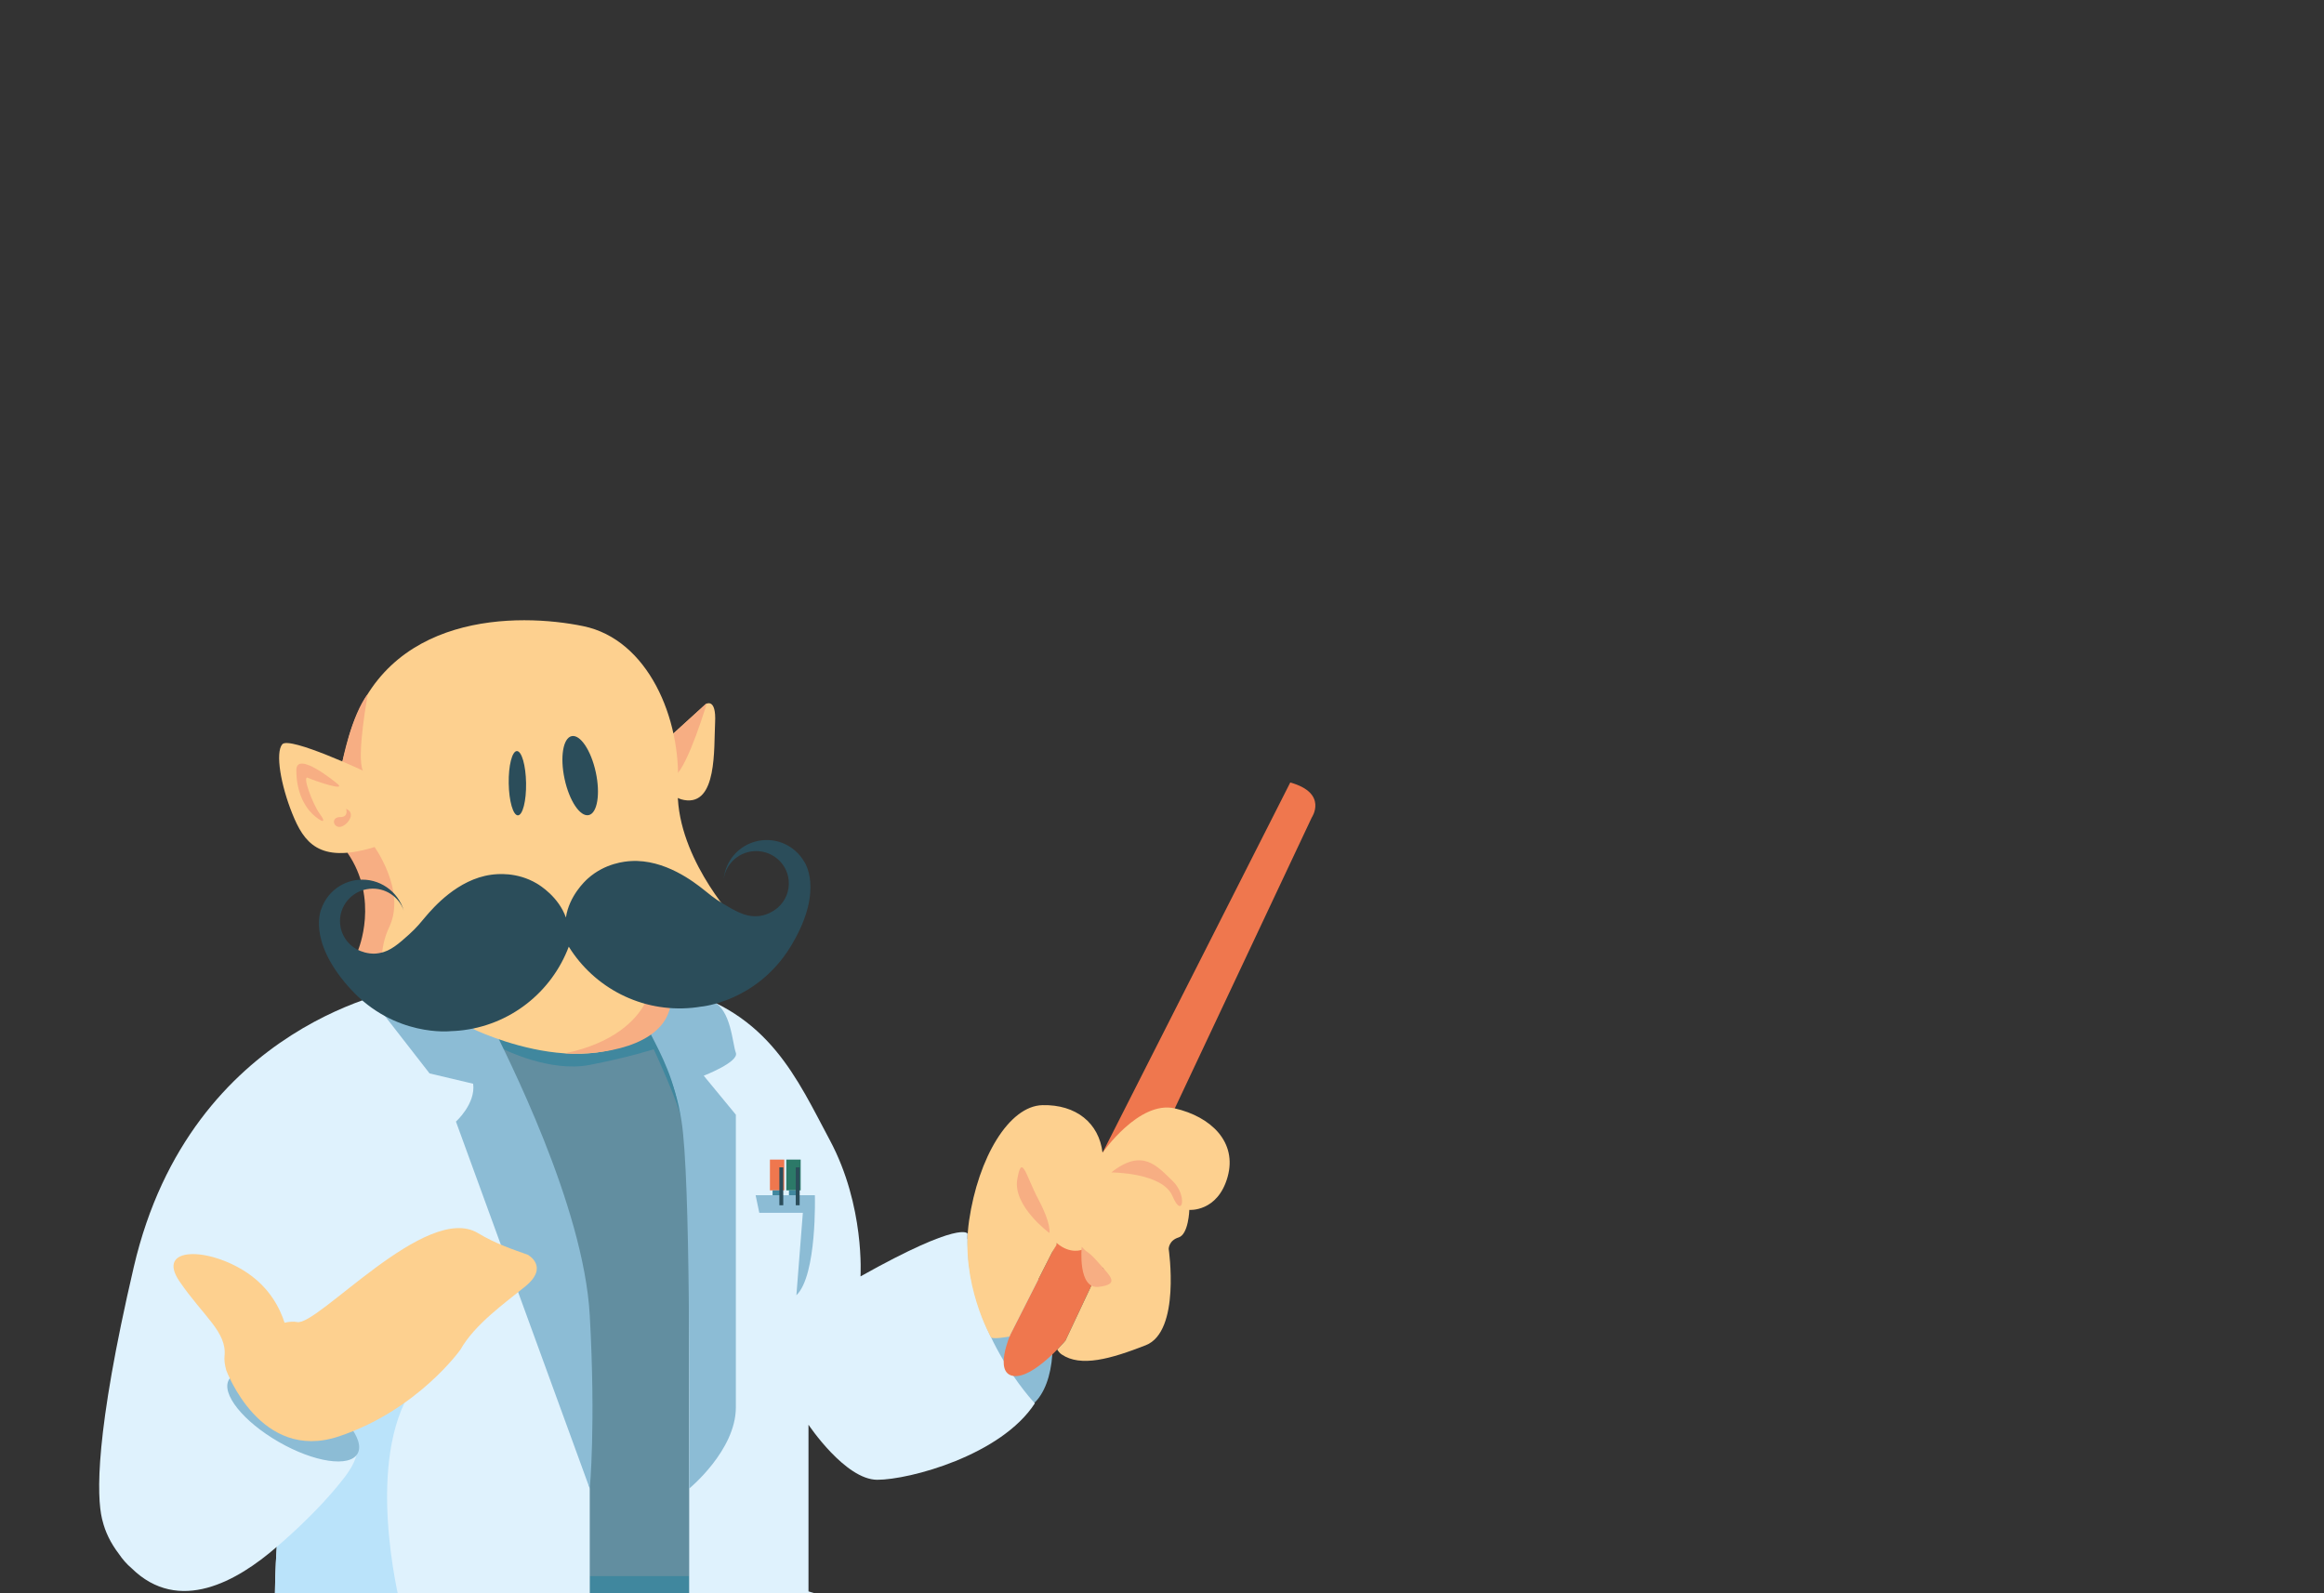 <?xml version="1.0" encoding="UTF-8" standalone="no"?>
<!-- Generator: Adobe Illustrator 17.0.0, SVG Export Plug-In . SVG Version: 6.00 Build 0)  -->

<svg
   xmlns:dc="http://purl.org/dc/elements/1.1/"
   xmlns:cc="http://creativecommons.org/ns#"
   xmlns:rdf="http://www.w3.org/1999/02/22-rdf-syntax-ns#"
   xmlns:svg="http://www.w3.org/2000/svg"
   xmlns="http://www.w3.org/2000/svg"
   xmlns:sodipodi="http://sodipodi.sourceforge.net/DTD/sodipodi-0.dtd"
   xmlns:inkscape="http://www.inkscape.org/namespaces/inkscape"
   version="1.1"
   x="0px"
   y="0px"
   width="350px"
   height="240px"
   viewBox="0 0 350 240"
   enable-background="new 0 0 350 240"
   xml:space="preserve"
   id="svg69338"
   inkscape:version="0.48.4 r9939"
   sodipodi:docname="tab_peon.svg"><rect x="0" y="0" width="350" height="240" fill="#333333" stroke="none"/><defs
     id="defs69505" /><sodipodi:namedview
     pagecolor="#ffffff"
     bordercolor="#666666"
     borderopacity="1"
     objecttolerance="10"
     gridtolerance="10"
     guidetolerance="10"
     inkscape:pageopacity="0"
     inkscape:pageshadow="2"
     inkscape:window-width="1280"
     inkscape:window-height="748"
     id="namedview69503"
     showgrid="false"
     inkscape:zoom="0.96"
     inkscape:cx="585.48065"
     inkscape:cy="2.4555081"
     inkscape:window-x="0"
     inkscape:window-y="0"
     inkscape:window-maximized="1"
     inkscape:current-layer="svg69338" /><g
     id="g69830"
     transform="matrix(0.987,0,0,0.987,-26.645,39.509)"><path
       id="path69510"
       d="m 629.537,111.184 c 0,0 -6.611,44.426 10.658,64.36 0,0 41.043,-52.513 37.807,-63.687 -3.236,-11.174 -48.465,-0.673 -48.465,-0.673 z"
       inkscape:connector-curvature="0"
       style="fill:#ffffff" /><path
       id="path69512"
       d="m 643.652,124.336 c 0,0 -1.613,1.416 -2.569,3.48 l 3.224,-1.394 -0.655,-2.086 z"
       inkscape:connector-curvature="0"
       style="fill:#cfe1eb" /><path
       id="path69514"
       d="m 651.753,125.492 -3.12,-1.474 1.434,3.754 2.982,2.373 c 0.063,-1.821 -0.505,-3.384 -1.291,-4.662 l -0.005,0.009 z"
       inkscape:connector-curvature="0"
       style="fill:#cfe1eb" /><path
       id="path69516"
       d="m 652.36,126.724 c 0,0 -0.815,-2.571 -3.636,-4.024 -2.821,-1.452 -6.196,2.807 -6.196,2.807 l 1.29,5.064 c -4.797,4.419 -12.894,25.1 -12.894,25.1 l 0.478,5.158 -0.141,4.49 5.459,7.751 0.054,-0.079 0.88,2.849 4.512,-1.68 6.285,-11.213 0.042,-9.461 h 0 c 0.069,-3.447 0.195,-9.645 0.254,-11.529 0.083,-2.656 -1.479,-10.227 -1.479,-10.227 l 5.092,-5.006 z"
       inkscape:connector-curvature="0"
       style="fill:#167c9c" /><path
       id="path69518"
       d="m 647.308,131.926 c 0,0 1.079,17.878 -3.172,28.077 -4.251,10.198 -5.528,14.209 -5.528,14.209 l 2.186,1.468 7.542,-13.853 c 0,0 4.939,-19.402 2.349,-24.25 -2.59,-4.848 -3.417,-5.847 -3.417,-5.847"
       inkscape:connector-curvature="0"
       style="fill:#005d7b" /><path
       id="path69520"
       d="m 657.006,130.368 c 0,0 12.894,-6.062 15.657,-9.832 l -3.106,4.646 c 0,0 -6.277,3.335 -12.551,5.186 z"
       inkscape:connector-curvature="0"
       style="fill:#cfe1eb" /><path
       id="path69522"
       d="m 632.074,116.04 c 0.224,3.778 0.78,10.599 1.932,12.16 l 1.16,-0.135 c 0,0 -2.362,-6.371 -3.039,-12.015 l -0.053,-0.01 z"
       inkscape:connector-curvature="0"
       style="fill:#cfe1eb" /><path
       id="path69526"
       d="m 718.27,189.253 -0.728,-11.173 0.063,-1.933 -10.892,-6.842 -11.564,6.987 -4.08,10.127 c 0,0 1.277,2.032 3.095,4.13 l -0.375,0.234 c 0,0 0.907,2.21 3.287,4.023 2.38,1.813 3.513,1.077 3.513,1.077 0,0 15.301,-3.23 16.819,-3.967 1.519,-0.736 0.862,-2.663 0.862,-2.663 z"
       inkscape:connector-curvature="0"
       style="fill:#fdd08f" /><path
       id="path69528"
       d="m 730.542,131.73 c -4.923,-4.381 -31.851,-17.713 -42.511,-22.912 -1.757,-0.905 -3.276,-1.65 -4.348,-2.108 -0.006,-0.003 -4.03,7.326 -5.095,7.257 -4.037,5.2 -29.383,38.888 -38.578,59.035 0,0 -11.867,-9.976 -10.298,-59.836 0,0 -2.693,-0.453 -5.596,-2.422 0,0 -14.422,12.845 -18.398,32.127 0.064,-0.026 -0.216,1.702 -0.746,4.711 -0.083,0.782 -0.214,1.529 -0.378,2.248 -2.048,12.713 -4.843,39.7 4.71,55.957 H 688 c 0.097,-0.695 5.807,-10.389 8.792,-24.335 3.364,-15.722 2.208,-35.86 2.208,-35.86 l -16.597,-5.775 h 0 l 28.954,5.689 -9.419,23.606 c 2.438,10.061 15.979,9.608 15.979,9.608 14.538,-16.666 18.791,-41.503 12.625,-46.99 z"
       inkscape:connector-curvature="0"
       style="fill:#529eb2" /><polygon
       id="polygon69564"
       points="605.908,142.792 605.902,142.794 605.908,142.793 "
       style="fill:none" /><rect
       id="rect69566"
       height="1.423"
       width="7.462"
       transform="matrix(1,0.006,-0.006,1,1.099,-3.817)"
       y="181.878"
       x="637.863"
       style="fill:#195e72" /><path
       id="path69568"
       d="m 643.482,182.126 c 0.156,1.523 -0.875,2.893 -2.301,3.059 -1.427,0.166 -2.709,-0.934 -2.865,-2.457 -0.156,-1.523 0.875,-2.893 2.301,-3.059 1.426,-0.166 2.709,0.934 2.865,2.457 z"
       inkscape:connector-curvature="0"
       style="fill:#95afc1" /><path
       id="path69570"
       d="m 641.16,184.986 c -1.322,0.154 -2.515,-0.869 -2.659,-2.28 -0.144,-1.411 0.814,-2.685 2.136,-2.839 1.322,-0.154 2.515,0.869 2.659,2.28 0.145,1.412 -0.813,2.685 -2.136,2.839 z m -0.501,-4.902 c -1.21,0.141 -2.088,1.307 -1.956,2.599 0.132,1.292 1.224,2.228 2.434,2.087 1.21,-0.141 2.088,-1.307 1.956,-2.599 -0.132,-1.292 -1.223,-2.228 -2.434,-2.087 z"
       inkscape:connector-curvature="0"
       style="fill:#195e72" /><path
       id="path69572"
       d="m 640.809,182.962 c 0.026,0.259 -0.149,0.492 -0.391,0.52 -0.242,0.028 -0.46,-0.159 -0.487,-0.418 -0.026,-0.259 0.149,-0.492 0.391,-0.52 0.242,-0.028 0.461,0.159 0.487,0.418 z"
       inkscape:connector-curvature="0"
       style="fill:#195e72" /><path
       id="path69574"
       d="m 640.842,181.873 c 0.026,0.259 -0.149,0.492 -0.391,0.52 -0.242,0.028 -0.46,-0.159 -0.487,-0.418 -0.026,-0.259 0.149,-0.492 0.391,-0.52 0.242,-0.028 0.461,0.159 0.487,0.418 z"
       inkscape:connector-curvature="0"
       style="fill:#195e72" /><path
       id="path69576"
       d="m 641.855,183.089 c 0.026,0.259 -0.149,0.492 -0.391,0.52 -0.242,0.028 -0.46,-0.159 -0.487,-0.418 -0.026,-0.259 0.149,-0.492 0.391,-0.52 0.242,-0.028 0.46,0.159 0.487,0.418 z"
       inkscape:connector-curvature="0"
       style="fill:#195e72" /><path
       id="path69578"
       d="m 641.888,182 c 0.026,0.259 -0.149,0.492 -0.391,0.52 -0.242,0.028 -0.46,-0.159 -0.487,-0.418 -0.026,-0.259 0.149,-0.492 0.391,-0.52 0.242,-0.028 0.461,0.159 0.487,0.418 z"
       inkscape:connector-curvature="0"
       style="fill:#195e72" /><path
       id="path69580"
       d="m 636.985,182.072 c 0,0 37.963,-37.02 43.68,-48.504 l 2.044,1.493 c 0,0 -37.204,43.567 -46.367,47.327 0,-0.001 0.041,-0.702 0.643,-0.316 z"
       inkscape:connector-curvature="0"
       style="fill:#195e72" /><path
       id="path69582"
       d="m 686.134,107.858 -0.639,0.291 c 0,0 2.065,-0.667 4.487,12.145 l -11.395,6.159 1.308,8.5 2.814,0.106 -2.204,-8.349 10.564,-5.444 c -10e-4,0.002 -2.381,-12.127 -4.935,-13.408 z"
       inkscape:connector-curvature="0"
       style="fill:#195e72" /><polygon
       id="polygon69584"
       points="670.384,149.122 680.87,148.785 680.996,150.021 669.504,150.105 "
       style="fill:#195e72" /><path
       id="path69586"
       d="m 663.709,156.5 c 0,0 15.255,0.417 17.363,-0.442 0,0 0.541,0.334 0.087,0.855 0,0 -10.44,1.288 -18.113,-0.09 l 0.663,-0.323 z"
       inkscape:connector-curvature="0"
       style="fill:#195e72" /><path
       id="path69588"
       d="m 681.16,156.913 c 0,0 0.322,-0.236 0.3,-0.864 -0.022,-0.628 -0.464,-6.028 -0.464,-6.028 l -0.145,0.001 0.221,6.036 0.088,0.855 z"
       inkscape:connector-curvature="0"
       style="fill:#195e72" /><path
       id="path69590"
       d="m 676.141,199.519 c 0.087,0.555 0.289,1.842 0.525,3.309 2.434,-1.321 4.797,-2.758 7.085,-4.306 -3.647,0.692 -6.547,0.929 -7.61,0.997 z"
       inkscape:connector-curvature="0"
       style="fill:none" /><path
       id="path69592"
       d="m 638.3,205.788 c -0.921,-9.874 -1.315,-23.716 -1.315,-23.716 l 3.023,-9.07 -0.54,-0.46 -3.482,9.454 c -0.21,0.576 -0.336,1.491 -0.395,2.654 l 0,-0.003 0,0.004 c -0.14,2.737 0.091,6.862 0.48,11.276 l 0.27,9.86 h 1.959 z"
       inkscape:connector-curvature="0"
       style="fill:#195e72" /><path
       id="path69594"
       d="m 634.933,72.336 -5.389,-4.904 c 0,0 -1.643,-1.083 -1.436,2.832 0.206,3.915 -0.352,12.708 4.723,11.804 5.075,-0.903 2.102,-9.732 2.102,-9.732 z"
       inkscape:connector-curvature="0"
       style="fill:#fdd08f" /><g
       id="g69596"><path
         id="path69598"
         d="m 634.894,78.587 c -1.765,0.497 -4.695,-8.581 -5.511,-11.233 -0.408,-0.154 -1.441,-0.243 -1.275,2.91 0.206,3.915 -0.352,12.708 4.723,11.804 2.061,-0.367 2.794,-2.041 2.939,-3.9 -0.25,0.179 -0.538,0.323 -0.876,0.419 z"
         inkscape:connector-curvature="0"
         style="fill:none" /><path
         id="path69600"
         d="m 634.894,78.587 c 0.339,-0.095 0.627,-0.24 0.876,-0.418 0.212,-2.719 -0.837,-5.833 -0.837,-5.833 l -5.389,-4.904 c 0,0 -0.063,-0.041 -0.161,-0.078 0.815,2.652 3.746,11.73 5.511,11.233 z"
         inkscape:connector-curvature="0"
         style="fill:#f7ae83" /></g><path
       id="path69602"
       d="m 685.667,78.85 -1.616,-6.19 c -5.429,-19.316 -25.926,-19.168 -35.825,-17.127 -9.899,2.041 -14.966,14.111 -14.433,24.437 0.53,10.258 -8.369,19.952 -8.488,20.081 -0.208,0.467 -0.33,0.731 -0.33,0.731 0,0 18.033,3.294 21.362,0.119 3.328,-3.175 19.891,8.99 19.891,8.99 0,0 2.896,-0.629 6.589,-3.723 2.524,1.97 6.456,4.51 8.243,3.4 2.713,-1.684 1.713,-2.635 0.356,-7.464 -0.696,-2.475 0.07,-6.104 0.982,-9.054 0.715,-1.568 1.335,-3.213 1.839,-4.94 0.015,-0.034 0.026,-0.058 0.026,-0.058 0,0 -0.006,-0.007 -0.007,-0.009 0.823,-2.839 1.329,-5.897 1.411,-9.193 z"
       inkscape:connector-curvature="0"
       style="fill:#fdd08f" /><ellipse
       id="ellipse69604"
       ry="4.905"
       rx="1.325"
       cy="78.764"
       cx="648.256"
       transform="matrix(0.993,0.12,-0.12,0.993,14.1,-77.075)"
       sodipodi:cx="648.25598"
       sodipodi:cy="78.764"
       sodipodi:rx="1.325"
       sodipodi:ry="4.9050002"
       style="fill:#2b4d5a"
       d="m 649.581,78.764 c 0,2.709 -0.593,4.905 -1.325,4.905 -0.732,0 -1.325,-2.196 -1.325,-4.905 0,-2.709 0.593,-4.905 1.325,-4.905 0.732,0 1.325,2.196 1.325,4.905 z" /><ellipse
       id="ellipse69606"
       ry="6.161"
       rx="2.434"
       cy="78.856"
       cx="657.886"
       transform="matrix(0.997,-0.077,0.077,0.997,-4.11,50.683)"
       sodipodi:cx="657.88599"
       sodipodi:cy="78.856003"
       sodipodi:rx="2.434"
       sodipodi:ry="6.1609998"
       style="fill:#2b4d5a"
       d="m 660.32,78.856 c 0,3.403 -1.09,6.161 -2.434,6.161 -1.344,0 -2.434,-2.758 -2.434,-6.161 0,-3.403 1.09,-6.161 2.434,-6.161 1.344,0 2.434,2.758 2.434,6.161 z" /><path
       id="path69608"
       d="m 665.127,116.965 c 0,0 -11.403,-2.862 -14.149,-14.183 0,0 -5.126,9.474 -15.923,11.28 9.119,13.219 30.072,2.903 30.072,2.903 z"
       inkscape:connector-curvature="0"
       style="fill:#fdd08f" /><path
       id="path69610"
       d="m 681.088,65.855 c 0,0 1.773,9.488 0.774,11.715 -0.999,2.228 2.132,0.626 3.111,-1.382 -10e-4,0 -1.363,-7.041 -3.885,-10.333 z"
       inkscape:connector-curvature="0"
       style="fill:#f7ae83" /><g
       id="g69612"><path
         id="path69614"
         d="m 650.774,120.77 c 7.481,-0.429 14.21,-3.739 14.21,-3.739 0,0 -11.26,-2.929 -14.005,-14.249 0,0 -3.937,7.275 -12.178,10.29 1.32,2.543 4.486,6.168 11.973,7.698 z"
         inkscape:connector-curvature="0"
         style="fill:none" /><path
         id="path69616"
         d="m 638.801,113.072 c -1.163,0.425 -2.51,0.323 -3.845,0.546 1.228,6.041 10.427,7.44 16.104,7.115 -7.488,-1.529 -10.939,-5.118 -12.259,-7.661 z"
         inkscape:connector-curvature="0"
         style="fill:#f7ae83" /></g><path
       id="path69618"
       d="m 684.209,90.115 c 0,0 -1.387,-3.314 -2.765,-2.353 0,0 -0.477,0.286 -1.241,0.858 -0.045,0.07 -0.093,0.147 -0.144,0.228 0.147,0.038 0.231,0.063 0.231,0.063 0,0 -5.144,6.905 -2.45,12.567 1.557,3.273 1.271,6.874 0.711,9.335 0.63,-0.29 1.187,-0.624 1.623,-0.979 3.314,-2.705 2.401,-4.877 2.401,-4.877 0,0 -3.28,-7.73 1.634,-14.842 z"
       inkscape:connector-curvature="0"
       style="fill:#f7ae83" /><path
       id="path69620"
       d="m 681.338,77.814 c 0,0 11.745,-5.541 12.82,-4.248 1.075,1.293 0.224,6.214 -1.544,10.604 -1.768,4.39 -4.084,7.559 -12.213,5.178 -8.128,-2.381 0.937,-11.534 0.937,-11.534 z"
       inkscape:connector-curvature="0"
       style="fill:#fdd08f" /><path
       id="path69622"
       d="m 685.972,79.406 c 0,0 5.996,-4.951 6.029,-1.917 0.032,3.034 -1.119,6.186 -3.763,7.709 0,0 -0.882,0.425 0.192,-1.02 1.074,-1.445 2.746,-5.948 1.815,-5.504 -0.931,0.445 -6.463,2.33 -4.273,0.732 z"
       inkscape:connector-curvature="0"
       style="fill:#f7ae83" /><path
       id="path69624"
       d="m 684.411,83.407 c 0,0 -0.444,1.277 0.903,1.265 1.347,-0.012 1.146,1.467 0.138,1.504 -1.008,0.037 -2.772,-2.048 -1.041,-2.769 z"
       inkscape:connector-curvature="0"
       style="fill:#f7ae83" /><path
       id="path69628"
       d="m 519.782,83.889 c 0,0 -0.06,-2.318 2.173,-2.85 0.175,-0.032 0.35,-0.064 0.537,-0.09 0.119,-0.513 0.522,-1.092 1.613,-1.492 2.388,-0.874 5.711,0.557 5.711,0.557 3.168,-2.421 11.812,3.766 13.221,4.807 l 8.391,4.494 c 3.683,-0.918 5.031,-2.96 5.031,-2.96 0,0 0.842,-6.805 4.368,-8.19 3.526,-1.386 5.498,2.243 3.647,6.234 -0.778,1.677 0.253,4.859 1.709,7.985 l 0,0.003 c 0,0 1.026,2.543 0.542,5.122 l 0.964,0.516 c 0,0 -20.974,-1.014 -18.897,15.314 0,0 -16.784,-6.404 -30.438,-23.965 -0.115,-0.23 -2.268,-4.587 1.428,-5.485 z"
       inkscape:connector-curvature="0"
       style="fill:#fdd08f" /><path
       id="path69630"
       d="m 564.511,88.67 c 0.073,0.006 0.148,0.023 0.223,0.042 0.358,1.167 0.869,2.423 1.45,3.671 l 0,0.003 c 0,0 1.026,2.543 0.542,5.122 l 0.964,0.516 c 0,0 -1.32,-0.064 -3.264,0.099 1.311,-3.766 0.085,-9.453 0.085,-9.453 z"
       inkscape:connector-curvature="0"
       style="fill:#f7ae83" /><path
       id="path69632"
       d="m 552.387,111.752 c 0,0 -3.412,-0.253 -6.475,-1.789 -3.063,-1.536 1.47,-12.985 1.47,-12.985 l 12.912,-3.582 4.132,1.748 -2.94,10.487 -9.099,6.121 z"
       inkscape:connector-curvature="0"
       style="fill:#fdd08f" /><path
       id="path69634"
       d="m 553.357,121.242 -2.477,-0.384 c 0,0 -3.017,-15.786 6.03,-21.092 9.047,-5.306 11.592,-0.853 11.592,-0.853 l -15.145,22.329 z"
       inkscape:connector-curvature="0"
       style="fill:#dff2fd" /><path
       id="path69636"
       d="m 627.104,110.196 c 0,0 -38.275,4.948 -59.221,-13.424 0,0 -22.399,2.262 -13.454,29.262 0,0 27.149,12.569 59.314,5.97 l 8.258,-13.01 0.74,-1.868 4.363,-6.93 z"
       inkscape:connector-curvature="0"
       style="fill:#529eb2" /><g
       id="g69638"><rect
         id="rect69640"
         height="3.706"
         width="0.471"
         transform="matrix(-0.996,-0.085,0.085,-0.996,1117.785,299.432)"
         y="124.007"
         x="565.048"
         style="fill:#34606f" /><rect
         id="rect69642"
         height="3.706"
         width="0.471"
         transform="matrix(-0.996,-0.085,0.085,-0.996,1112.553,297.724)"
         y="123.265"
         x="562.395"
         style="fill:#34606f" /><rect
         id="rect69644"
         height="3.706"
         width="0.471"
         transform="matrix(-0.996,-0.085,0.085,-0.996,1107.128,296.078)"
         y="122.558"
         x="559.648"
         style="fill:#34606f" /><rect
         id="rect69646"
         height="3.706"
         width="0.471"
         transform="matrix(-0.996,-0.085,0.085,-0.996,1101.599,294.342)"
         y="121.808"
         x="556.846"
         style="fill:#34606f" /><g
         id="g69648"><circle
           id="circle69650"
           r="1.384"
           cy="126.144"
           cx="565.336"
           sodipodi:cx="565.336"
           sodipodi:cy="126.144"
           sodipodi:rx="1.3839999"
           sodipodi:ry="1.3839999"
           style="fill:#84a8b2"
           d="m 566.72,126.144 c 0,0.764 -0.62,1.384 -1.384,1.384 -0.764,0 -1.384,-0.62 -1.384,-1.384 0,-0.764 0.62,-1.384 1.384,-1.384 0.764,0 1.384,0.62 1.384,1.384 z" /><path
           id="path69652"
           d="m 564.055,126.035 c 0.06,-0.706 0.684,-1.231 1.39,-1.171 0.706,0.06 1.231,0.684 1.171,1.39 -0.06,0.706 -0.684,1.231 -1.39,1.171 -0.706,-0.06 -1.231,-0.684 -1.171,-1.39 z m 0.109,0.009 c -0.055,0.646 0.425,1.217 1.072,1.272 0.646,0.055 1.217,-0.425 1.272,-1.072 0.055,-0.646 -0.426,-1.217 -1.072,-1.272 -0.647,-0.055 -1.217,0.426 -1.272,1.072 z"
           inkscape:connector-curvature="0"
           style="fill:#34606f" /><circle
           id="circle69654"
           r="0.235"
           cy="126.43"
           cx="565.624"
           sodipodi:cx="565.62402"
           sodipodi:cy="126.43"
           sodipodi:rx="0.235"
           sodipodi:ry="0.235"
           style="fill:#34606f"
           d="m 565.859,126.43 c 0,0.13 -0.105,0.235 -0.235,0.235 -0.13,0 -0.235,-0.105 -0.235,-0.235 0,-0.13 0.105,-0.235 0.235,-0.235 0.13,0 0.235,0.105 0.235,0.235 z" /><circle
           id="circle69656"
           r="0.235"
           cy="125.887"
           cx="565.594"
           sodipodi:cx="565.59399"
           sodipodi:cy="125.887"
           sodipodi:rx="0.235"
           sodipodi:ry="0.235"
           style="fill:#34606f"
           d="m 565.829,125.887 c 0,0.13 -0.105,0.235 -0.235,0.235 -0.13,0 -0.235,-0.105 -0.235,-0.235 0,-0.13 0.105,-0.235 0.235,-0.235 0.13,0 0.235,0.105 0.235,0.235 z" /><circle
           id="circle69658"
           r="0.235"
           cy="126.506"
           cx="565.068"
           sodipodi:cx="565.06799"
           sodipodi:cy="126.506"
           sodipodi:rx="0.235"
           sodipodi:ry="0.235"
           style="fill:#34606f"
           d="m 565.303,126.506 c 0,0.13 -0.105,0.235 -0.235,0.235 -0.13,0 -0.235,-0.105 -0.235,-0.235 0,-0.13 0.105,-0.235 0.235,-0.235 0.13,0 0.235,0.105 0.235,0.235 z" /><circle
           id="circle69660"
           r="0.235"
           cy="125.963"
           cx="565.038"
           sodipodi:cx="565.03802"
           sodipodi:cy="125.963"
           sodipodi:rx="0.235"
           sodipodi:ry="0.235"
           style="fill:#34606f"
           d="m 565.273,125.963 c 0,0.13 -0.105,0.235 -0.235,0.235 -0.13,0 -0.235,-0.105 -0.235,-0.235 0,-0.13 0.105,-0.235 0.235,-0.235 0.13,0 0.235,0.105 0.235,0.235 z" /></g><g
         id="g69662"><circle
           id="circle69664"
           r="1.384"
           cy="125.522"
           cx="562.596"
           sodipodi:cx="562.59601"
           sodipodi:cy="125.522"
           sodipodi:rx="1.3839999"
           sodipodi:ry="1.3839999"
           style="fill:#84a8b2"
           d="m 563.98,125.522 c 0,0.764 -0.62,1.384 -1.384,1.384 -0.764,0 -1.384,-0.62 -1.384,-1.384 0,-0.764 0.62,-1.384 1.384,-1.384 0.764,0 1.384,0.62 1.384,1.384 z" /><path
           id="path69666"
           d="m 561.316,125.413 c 0.06,-0.706 0.684,-1.231 1.39,-1.171 0.706,0.06 1.231,0.684 1.171,1.39 -0.06,0.706 -0.684,1.231 -1.39,1.171 -0.706,-0.06 -1.232,-0.684 -1.171,-1.39 z m 0.108,0.009 c -0.055,0.646 0.425,1.217 1.072,1.272 0.646,0.055 1.217,-0.425 1.272,-1.072 0.055,-0.646 -0.425,-1.217 -1.072,-1.272 -0.646,-0.055 -1.217,0.426 -1.272,1.072 z"
           inkscape:connector-curvature="0"
           style="fill:#34606f" /><circle
           id="circle69668"
           r="0.235"
           cy="125.808"
           cx="562.884"
           sodipodi:cx="562.88397"
           sodipodi:cy="125.808"
           sodipodi:rx="0.235"
           sodipodi:ry="0.235"
           style="fill:#34606f"
           d="m 563.119,125.808 c 0,0.13 -0.105,0.235 -0.235,0.235 -0.13,0 -0.235,-0.105 -0.235,-0.235 0,-0.13 0.105,-0.235 0.235,-0.235 0.13,0 0.235,0.105 0.235,0.235 z" /><circle
           id="circle69670"
           r="0.235"
           cy="125.265"
           cx="562.854"
           sodipodi:cx="562.854"
           sodipodi:cy="125.265"
           sodipodi:rx="0.235"
           sodipodi:ry="0.235"
           style="fill:#34606f"
           d="m 563.089,125.265 c 0,0.13 -0.105,0.235 -0.235,0.235 -0.13,0 -0.235,-0.105 -0.235,-0.235 0,-0.13 0.105,-0.235 0.235,-0.235 0.13,0 0.235,0.105 0.235,0.235 z" /><circle
           id="circle69672"
           r="0.235"
           cy="125.884"
           cx="562.329"
           sodipodi:cx="562.32898"
           sodipodi:cy="125.884"
           sodipodi:rx="0.235"
           sodipodi:ry="0.235"
           style="fill:#34606f"
           d="m 562.564,125.884 c 0,0.13 -0.105,0.235 -0.235,0.235 -0.13,0 -0.235,-0.105 -0.235,-0.235 0,-0.13 0.105,-0.235 0.235,-0.235 0.13,0 0.235,0.105 0.235,0.235 z" /><circle
           id="circle69674"
           r="0.235"
           cy="125.342"
           cx="562.298"
           sodipodi:cx="562.29797"
           sodipodi:cy="125.342"
           sodipodi:rx="0.235"
           sodipodi:ry="0.235"
           style="fill:#34606f"
           d="m 562.533,125.342 c 0,0.13 -0.105,0.235 -0.235,0.235 -0.13,0 -0.235,-0.105 -0.235,-0.235 0,-0.13 0.105,-0.235 0.235,-0.235 0.13,0 0.235,0.105 0.235,0.235 z" /></g><g
         id="g69676"><circle
           id="circle69678"
           r="1.384"
           cy="124.891"
           cx="559.796"
           sodipodi:cx="559.79602"
           sodipodi:cy="124.891"
           sodipodi:rx="1.3839999"
           sodipodi:ry="1.3839999"
           style="fill:#84a8b2"
           d="m 561.18,124.891 c 0,0.764 -0.62,1.384 -1.384,1.384 -0.764,0 -1.384,-0.62 -1.384,-1.384 0,-0.764 0.62,-1.384 1.384,-1.384 0.764,0 1.384,0.62 1.384,1.384 z" /><path
           id="path69680"
           d="m 558.535,124.642 c 0.138,-0.695 0.815,-1.148 1.51,-1.011 0.695,0.138 1.149,0.815 1.011,1.51 -0.138,0.695 -0.815,1.148 -1.51,1.011 -0.695,-0.138 -1.148,-0.815 -1.011,-1.51 z m 0.107,0.021 c -0.126,0.636 0.289,1.256 0.926,1.382 0.636,0.126 1.256,-0.289 1.382,-0.925 0.126,-0.636 -0.289,-1.256 -0.926,-1.382 -0.636,-0.126 -1.256,0.289 -1.382,0.925 z"
           inkscape:connector-curvature="0"
           style="fill:#34606f" /><circle
           id="circle69682"
           r="0.235"
           cy="125.207"
           cx="560.051"
           sodipodi:cx="560.05103"
           sodipodi:cy="125.207"
           sodipodi:rx="0.235"
           sodipodi:ry="0.235"
           style="fill:#34606f"
           d="m 560.286,125.207 c 0,0.13 -0.105,0.235 -0.235,0.235 -0.13,0 -0.235,-0.105 -0.235,-0.235 0,-0.13 0.105,-0.235 0.235,-0.235 0.13,0 0.235,0.105 0.235,0.235 z" /><circle
           id="circle69684"
           r="0.235"
           cy="124.664"
           cx="560.081"
           sodipodi:cx="560.08099"
           sodipodi:cy="124.664"
           sodipodi:rx="0.235"
           sodipodi:ry="0.235"
           style="fill:#34606f"
           d="m 560.316,124.664 c 0,0.13 -0.105,0.235 -0.235,0.235 -0.13,0 -0.235,-0.105 -0.235,-0.235 0,-0.13 0.105,-0.235 0.235,-0.235 0.13,0 0.235,0.105 0.235,0.235 z" /><circle
           id="circle69686"
           r="0.235"
           cy="125.222"
           cx="559.49"
           sodipodi:cx="559.48999"
           sodipodi:cy="125.222"
           sodipodi:rx="0.235"
           sodipodi:ry="0.235"
           style="fill:#34606f"
           d="m 559.725,125.222 c 0,0.13 -0.105,0.235 -0.235,0.235 -0.13,0 -0.235,-0.105 -0.235,-0.235 0,-0.13 0.105,-0.235 0.235,-0.235 0.13,0 0.235,0.105 0.235,0.235 z" /><circle
           id="circle69688"
           r="0.235"
           cy="124.679"
           cx="559.52"
           sodipodi:cx="559.52002"
           sodipodi:cy="124.679"
           sodipodi:rx="0.235"
           sodipodi:ry="0.235"
           style="fill:#34606f"
           d="m 559.755,124.679 c 0,0.13 -0.105,0.235 -0.235,0.235 -0.13,0 -0.235,-0.105 -0.235,-0.235 0,-0.13 0.105,-0.235 0.235,-0.235 0.13,0 0.235,0.105 0.235,0.235 z" /></g><g
         id="g69690"><circle
           id="circle69692"
           r="1.384"
           cy="124.253"
           cx="557.071"
           sodipodi:cx="557.07098"
           sodipodi:cy="124.253"
           sodipodi:rx="1.3839999"
           sodipodi:ry="1.3839999"
           style="fill:#84a8b2"
           d="m 558.455,124.253 c 0,0.764 -0.62,1.384 -1.384,1.384 -0.764,0 -1.384,-0.62 -1.384,-1.384 0,-0.764 0.62,-1.384 1.384,-1.384 0.764,0 1.384,0.62 1.384,1.384 z" /><path
           id="path69694"
           d="m 555.811,124.004 c 0.138,-0.695 0.815,-1.148 1.51,-1.011 0.695,0.138 1.149,0.815 1.011,1.51 -0.138,0.695 -0.815,1.148 -1.51,1.011 -0.695,-0.138 -1.149,-0.815 -1.011,-1.51 z m 0.106,0.021 c -0.126,0.636 0.289,1.256 0.926,1.382 0.636,0.126 1.256,-0.289 1.382,-0.925 0.126,-0.636 -0.289,-1.256 -0.926,-1.382 -0.637,-0.126 -1.256,0.289 -1.382,0.925 z"
           inkscape:connector-curvature="0"
           style="fill:#34606f" /><circle
           id="circle69696"
           r="0.235"
           cy="124.569"
           cx="557.327"
           sodipodi:cx="557.32703"
           sodipodi:cy="124.569"
           sodipodi:rx="0.235"
           sodipodi:ry="0.235"
           style="fill:#34606f"
           d="m 557.562,124.569 c 0,0.13 -0.105,0.235 -0.235,0.235 -0.13,0 -0.235,-0.105 -0.235,-0.235 0,-0.13 0.105,-0.235 0.235,-0.235 0.13,0 0.235,0.105 0.235,0.235 z" /><circle
           id="circle69698"
           r="0.235"
           cy="124.026"
           cx="557.356"
           sodipodi:cx="557.35602"
           sodipodi:cy="124.026"
           sodipodi:rx="0.235"
           sodipodi:ry="0.235"
           style="fill:#34606f"
           d="m 557.591,124.026 c 0,0.13 -0.105,0.235 -0.235,0.235 -0.13,0 -0.235,-0.105 -0.235,-0.235 0,-0.13 0.105,-0.235 0.235,-0.235 0.13,0 0.235,0.105 0.235,0.235 z" /><circle
           id="circle69700"
           r="0.235"
           cy="124.584"
           cx="556.766"
           sodipodi:cx="556.76599"
           sodipodi:cy="124.584"
           sodipodi:rx="0.235"
           sodipodi:ry="0.235"
           style="fill:#34606f"
           d="m 557.001,124.584 c 0,0.13 -0.105,0.235 -0.235,0.235 -0.13,0 -0.235,-0.105 -0.235,-0.235 0,-0.13 0.105,-0.235 0.235,-0.235 0.13,0 0.235,0.105 0.235,0.235 z" /><circle
           id="circle69702"
           r="0.235"
           cy="124.041"
           cx="556.795"
           sodipodi:cx="556.79498"
           sodipodi:cy="124.041"
           sodipodi:rx="0.235"
           sodipodi:ry="0.235"
           style="fill:#34606f"
           d="m 557.03,124.041 c 0,0.13 -0.105,0.235 -0.235,0.235 -0.13,0 -0.235,-0.105 -0.235,-0.235 0,-0.13 0.105,-0.235 0.235,-0.235 0.13,0 0.235,0.105 0.235,0.235 z" /></g></g><path
       id="path69704"
       d="m 610.375,129.613 -1.537,3.259 c -11.344,1.609 -22.538,1.067 -31.213,-0.333 0.767,0.009 27.6,-0.027 32.75,-2.926 z"
       inkscape:connector-curvature="0"
       style="fill:#34606f" /><path
       id="path69706"
       d="m 517.9,85.274 c 2.728,6.467 18.675,17.047 26.49,21.94 l 0,0 6.26,3.589 c 0,0 -0.266,2.136 -0.235,3.041 0,0 -1.404,-0.243 -3.969,-1.545 l 0,-0.001 c -5.083,-2.428 -17.522,-9.332 -28.091,-22.925 -0.084,-0.165 -1.222,-2.485 -0.455,-4.099 z"
       inkscape:connector-curvature="0"
       style="fill:#f7ae83" /><path
       id="path69770"
       d="m 619.928,141.963 c -0.015,-0.064 -2.126,-9.159 -1.914,-11.843 l 4.692,-4.039 -3.081,-9.432 5.35,-6.495 h -0.871 l -5.194,6.327 3.589,9.558 c 0,0 -4.899,3.648 -4.895,4.008 0.004,0.36 0.122,5.543 0.961,8.761 0.007,0.028 0.014,0.051 0.021,0.079 3.684,24.821 19.865,36.418 19.865,36.418 l 0.73,-1.981 c -10.192,-4.38 -16.408,-21.388 -19.253,-31.361 z"
       inkscape:connector-curvature="0"
       style="fill:#195e72" /><g
       id="g70056"><path
         style="fill:#69a5ba"
         inkscape:connector-curvature="0"
         d="m 140.422,205.788 c -0.671,-3.229 -1.111,-5.273 -1.111,-5.273 h -25.357 l -2.028,5.273 h 28.496 z"
         id="path69524" /><path
         style="fill:#628ea0"
         inkscape:connector-curvature="0"
         d="m 128.031,115.499 c -2.499,2.999 -7.77,5.073 -13.889,5.073 -5.997,0 -11.184,-1.991 -13.741,-4.894 l -7.918,29.295 16.57,53.21 3.967,4.999 24.271,0.602 4.706,-65.112 -13.966,-23.173 z"
         id="path69530" /><rect
         style="fill:#40879e"
         x="116.987"
         y="200.515"
         width="15.169"
         height="3.14"
         id="rect69532" /><path
         style="fill:#dff2fd"
         inkscape:connector-curvature="0"
         d="m 42.577,191.825 c 0.021,0.088 0.043,0.164 0.065,0.244 0.401,1.64 1.186,3.342 2.508,5.075 0.516,0.761 1.162,1.529 1.943,2.186 7.191,7.049 16.109,1.963 22.131,-3.284 -0.205,3.177 -0.316,6.462 -0.279,9.743 h 48.041 v -18.634 c 0,0 -16.071,-71.84 -22.821,-75.555 -1.948,-1.072 -2.023,-4.81 -4.75,1.473 l -0.5,-2.259 c 0,0 -32.75,4.933 -41.5,42.502 -5.953,25.562 -5.657,34.996 -4.859,38.42 0.008,0.029 0.015,0.059 0.021,0.089 z"
         id="path69534" /><ellipse
         d="m 187.195,161.704 c 0,7.721 -3.381,13.981 -7.552,13.981 -4.171,0 -7.552,-6.26 -7.552,-13.981 0,-7.721 3.381,-13.981 7.552,-13.981 4.171,0 7.552,6.26 7.552,13.981 z"
         style="fill:#8cbcd5"
         sodipodi:ry="13.981"
         sodipodi:rx="7.552"
         sodipodi:cy="161.70399"
         sodipodi:cx="179.64301"
         transform="matrix(0.976,-0.217,0.217,0.976,-30.783,42.789)"
         cx="179.643"
         cy="161.704"
         rx="7.552"
         ry="13.981"
         id="ellipse69536" /><path
         style="fill:#40879e"
         inkscape:connector-curvature="0"
         d="m 103.859,120.103 c 0,0 7.037,3.579 13.129,2.391 6.092,-1.188 9.758,-2.391 9.758,-2.391 0,0 4.051,8.757 4.22,10.768 0,0 -0.194,-11.041 -3.486,-14.565 0,0 -4.474,3.934 -10.909,4.154 -6.435,0.22 -10.748,-0.749 -15.219,-3.844 l 0.188,3.408 2.319,0.079 z"
         id="path69538" /><path
         style="fill:#fdd08f"
         inkscape:connector-curvature="0"
         d="m 129.285,72.336 5.389,-4.904 c 0,0 1.643,-1.083 1.436,2.832 -0.207,3.915 0.352,12.708 -4.723,11.804 -5.075,-0.904 -2.102,-9.732 -2.102,-9.732 z"
         id="path69540" /><g
         id="g69542"><path
           style="fill:none"
           inkscape:connector-curvature="0"
           d="m 129.324,78.587 c 1.765,0.497 4.695,-8.581 5.511,-11.233 0.408,-0.154 1.441,-0.243 1.275,2.91 -0.206,3.915 0.352,12.708 -4.723,11.804 -2.061,-0.367 -2.794,-2.041 -2.939,-3.9 0.249,0.179 0.538,0.323 0.876,0.419 z"
           id="path69544" /><path
           style="fill:#f7ae83"
           inkscape:connector-curvature="0"
           d="m 129.324,78.587 c -0.339,-0.095 -0.627,-0.24 -0.876,-0.418 -0.212,-2.719 0.837,-5.833 0.837,-5.833 l 5.389,-4.904 c 0,0 0.063,-0.041 0.161,-0.078 -0.816,2.652 -3.746,11.73 -5.511,11.233 z"
           id="path69546" /></g><path
         style="fill:#fdd08f"
         inkscape:connector-curvature="0"
         d="m 78.551,78.85 1.616,-6.19 c 5.429,-19.316 25.926,-19.168 35.825,-17.127 9.899,2.041 14.966,14.111 14.433,24.437 -0.53,10.258 8.369,19.952 8.488,20.081 0.208,0.467 0.33,0.731 0.33,0.731 0,0 -18.033,3.294 -21.362,0.119 -3.328,-3.175 -19.891,8.99 -19.891,8.99 0,0 -2.896,-0.629 -6.589,-3.723 -2.524,1.97 -6.456,4.51 -8.243,3.4 -2.713,-1.684 -1.713,-2.635 -0.356,-7.464 0.696,-2.475 -0.07,-6.104 -0.982,-9.054 -0.715,-1.568 -1.335,-3.213 -1.839,-4.94 -0.015,-0.034 -0.026,-0.058 -0.026,-0.058 0,0 0.006,-0.007 0.007,-0.009 -0.823,-2.839 -1.329,-5.897 -1.411,-9.193 z"
         id="path69548" /><ellipse
         d="m 107.238,79.516 c 0,2.709 -0.593,4.905 -1.325,4.905 -0.732,0 -1.325,-2.196 -1.325,-4.905 0,-2.709 0.593,-4.905 1.325,-4.905 0.732,0 1.325,2.196 1.325,4.905 z"
         style="fill:#2b4d5a"
         sodipodi:ry="4.9050002"
         sodipodi:rx="1.325"
         sodipodi:cy="79.515999"
         sodipodi:cx="105.913"
         transform="matrix(1,-0.016,0.016,1,-1.242,1.682)"
         cx="105.913"
         cy="79.516"
         rx="1.325"
         ry="4.905"
         id="ellipse69550" /><ellipse
         d="m 117.9,78.303 c 0,3.403 -1.09,6.161 -2.434,6.161 -1.344,0 -2.434,-2.758 -2.434,-6.161 0,-3.403 1.09,-6.161 2.434,-6.161 1.344,0 2.434,2.758 2.434,6.161 z"
         style="fill:#2b4d5a"
         sodipodi:ry="6.1609998"
         sodipodi:rx="2.434"
         sodipodi:cy="78.303001"
         sodipodi:cx="115.466"
         transform="matrix(0.978,-0.211,0.211,0.978,-13.923,26.128)"
         cx="115.466"
         cy="78.303"
         rx="2.434"
         ry="6.161"
         id="ellipse69552" /><path
         style="fill:#f7ae83"
         inkscape:connector-curvature="0"
         d="m 83.13,65.855 c 0,0 -1.773,9.488 -0.774,11.715 0.999,2.228 -2.132,0.626 -3.111,-1.382 10e-4,0 1.363,-7.041 3.885,-10.333 z"
         id="path69554" /><path
         style="fill:#f7ae83"
         inkscape:connector-curvature="0"
         d="m 80.009,90.115 c 0,0 1.387,-3.314 2.765,-2.353 0,0 0.477,0.286 1.241,0.858 0.045,0.07 0.093,0.147 0.144,0.228 -0.147,0.038 -0.231,0.063 -0.231,0.063 0,0 5.144,6.905 2.45,12.567 -1.557,3.273 -1.271,6.874 -0.711,9.335 -0.63,-0.29 -1.187,-0.624 -1.622,-0.979 -3.314,-2.705 -2.401,-4.877 -2.401,-4.877 0,0 3.279,-7.73 -1.635,-14.842 z"
         id="path69556" /><path
         style="fill:#fdd08f"
         inkscape:connector-curvature="0"
         d="m 82.88,77.814 c 0,0 -11.745,-5.541 -12.82,-4.248 -1.075,1.293 -0.224,6.214 1.544,10.604 1.768,4.39 4.084,7.559 12.213,5.178 C 91.945,86.967 82.88,77.814 82.88,77.814 z"
         id="path69558" /><path
         style="fill:#f7ae83"
         inkscape:connector-curvature="0"
         d="m 78.246,79.406 c 0,0 -5.996,-4.951 -6.029,-1.917 -0.033,3.034 1.119,6.186 3.763,7.709 0,0 0.882,0.425 -0.192,-1.02 -1.074,-1.445 -2.746,-5.948 -1.815,-5.504 0.931,0.444 6.463,2.33 4.273,0.732 z"
         id="path69560" /><path
         style="fill:#f7ae83"
         inkscape:connector-curvature="0"
         d="m 79.807,83.407 c 0,0 0.444,1.277 -0.903,1.265 -1.347,-0.012 -1.146,1.467 -0.138,1.504 1.007,0.037 2.772,-2.048 1.041,-2.769 z"
         id="path69562" /><path
         style="fill:#dff2fd"
         inkscape:connector-curvature="0"
         d="m 132.157,205.788 h 22.871 v -1.539 l -4.668,-1.4 v -25.438 c 0,0 5.601,8.401 10.502,8.401 4.901,0 18.903,-3.734 24.038,-11.669 0,0 -10.735,-11.202 -10.269,-25.905 0,0 -0.933,-2.1 -16.336,6.534 0,0 0.7,-10.735 -4.667,-20.77 -5.042,-9.425 -9.263,-19.466 -23.486,-23.166 -0.063,0.611 -0.126,1.185 -0.184,1.673 -0.229,1.922 -1.84,3.333 -2.692,3.956 l -0.145,1.581 h -0.002 c 2.071,5.198 5.039,13.863 5.039,20.857 -10e-4,6.356 -10e-4,40.266 -10e-4,66.885 z"
         id="path69772" /><path
         style="fill:#8cbcd5"
         inkscape:connector-curvature="0"
         d="m 154.419,205.788 c -0.747,-0.869 -2.416,-1.956 -6.16,-2.472 -4.863,-0.671 -5.805,1.304 -5.953,2.472 h 12.113 z"
         id="path69774" /><path
         style="fill:#8cbcd5"
         inkscape:connector-curvature="0"
         d="m 105.221,205.788 c -1.217,-1.852 -3.986,-2.005 -3.986,-2.005 0,0 0.315,0.374 0.692,2.005 h 3.294 z"
         id="path69776" /><path
         style="fill:#8cbcd5"
         inkscape:connector-curvature="0"
         d="m 116.987,187.154 -20.42,-56.01 c 0,0 3.037,-2.722 2.625,-5.776 l -6.651,-1.575 -8.577,-11.027 c 0,0 3.151,-4.201 6.651,-4.551 3.501,-0.35 8.752,2.625 11.202,7.701 2.45,5.076 14.236,28.005 15.169,44.808 0.933,16.803 10e-4,26.43 10e-4,26.43 z"
         id="path69778" /><path
         style="fill:#8cbcd5"
         inkscape:connector-curvature="0"
         d="m 139.275,120.642 c -0.525,-1.4 -0.733,-6.67 -3.541,-7.816 -1.131,-0.462 -3.424,-1.288 -5.617,-1.777 -0.056,0.53 -0.11,1.03 -0.161,1.46 -0.002,0.019 -0.011,0.036 -0.013,0.055 -0.676,0.002 -1.25,0.208 -1.25,0.933 0,1.782 -1.945,3.319 -1.945,3.319 l -0.423,0.571 v 0.485 c 1.472,2.878 3.681,6.901 4.666,13.228 1.378,8.857 1.168,44.151 1.168,56.053 0,0 7.118,-5.83 7.118,-12.396 0,-6.566 0,-44.665 0,-44.665 l -4.901,-5.951 c -0.002,0.002 5.424,-2.098 4.899,-3.499 z"
         id="path69780" /><path
         style="fill:#fdd08f"
         inkscape:connector-curvature="0"
         d="m 99.091,116.965 c 0,0 11.403,-2.862 14.149,-14.183 0,0 5.126,9.474 15.923,11.28 -9.119,13.219 -30.072,2.903 -30.072,2.903 z"
         id="path69782" /><g
         id="g69784"><path
           style="fill:none"
           inkscape:connector-curvature="0"
           d="m 113.444,120.77 c -7.481,-0.429 -14.21,-3.739 -14.21,-3.739 0,0 11.26,-2.929 14.006,-14.249 0,0 3.937,7.275 12.178,10.29 -1.321,2.543 -4.487,6.168 -11.974,7.698 z"
           id="path69786" /><path
           style="fill:#f7ae83"
           inkscape:connector-curvature="0"
           d="m 125.417,113.072 c 1.163,0.425 2.51,0.323 3.845,0.546 -1.228,6.041 -10.427,7.44 -16.104,7.115 7.488,-1.529 10.939,-5.118 12.259,-7.661 z"
           id="path69788" /></g><path
         style="fill:#2b4d5a"
         inkscape:connector-curvature="0"
         d="m 80.11,110.494 c -6.286,-7.17 -4.075,-11.83 -4.075,-11.83 l 0.001,0.001 c 0.818,-2.361 2.946,-4.153 5.595,-4.413 3.213,-0.315 6.112,1.731 6.981,4.723 -0.715,-2.145 -2.856,-3.59 -5.225,-3.358 -2.746,0.269 -4.757,2.689 -4.49,5.406 0.161,1.641 1.117,3.011 2.453,3.783 0.468,0.255 0.917,0.423 1.329,0.531 0.101,0.024 0.201,0.048 0.304,0.066 l -0.001,0.004 c 1.167,0.237 1.972,0.003 1.972,0.003 1.604,-0.264 2.943,-1.463 4.447,-2.812 1.249,-1.121 1.898,-1.984 2.51,-2.7 1.175,-1.375 4.895,-5.728 10.042,-6.426 0.804,-0.109 3.889,-0.482 6.962,1.346 0.495,0.294 3.311,2.039 4.431,5.18 0.489,-3.298 2.914,-5.556 3.342,-5.941 2.659,-2.389 5.759,-2.622 6.568,-2.671 5.185,-0.314 9.679,3.235 11.098,4.355 0.74,0.584 1.543,1.305 2.986,2.162 1.737,1.031 3.283,1.948 4.908,1.895 0,0 0.835,0.073 1.934,-0.385 l -0.002,-0.004 c 0.097,-0.038 0.191,-0.081 0.286,-0.124 0.383,-0.186 0.79,-0.438 1.2,-0.779 1.161,-1.016 1.833,-2.546 1.673,-4.187 -0.266,-2.717 -2.708,-4.701 -5.454,-4.432 -2.369,0.232 -4.189,2.065 -4.474,4.308 0.271,-3.104 2.718,-5.673 5.931,-5.988 2.649,-0.26 5.085,1.086 6.345,3.243 l 0,-0.001 c 0,0 3.072,4.14 -1.699,12.39 -0.007,0.013 -0.014,0.025 -0.022,0.038 -0.083,0.143 -0.168,0.288 -0.256,0.434 -0.049,0.081 -0.099,0.16 -0.148,0.24 -0.001,0.002 -0.002,0.004 -0.003,0.005 -5.181,8.332 -13.575,9.046 -13.575,9.046 l 0.006,-0.005 c -0.444,0.074 -0.891,0.138 -1.345,0.182 -7.803,0.764 -14.991,-3.088 -18.862,-9.329 -2.586,6.873 -8.891,12.047 -16.693,12.812 -0.454,0.044 -0.905,0.069 -1.355,0.082 l 0.007,0.004 c 0,0 -8.538,0.948 -15.269,-6.451 -0.116,-0.127 -0.229,-0.254 -0.339,-0.38 -0.01,-0.007 -0.017,-0.015 -0.024,-0.023 z"
         id="path69790" /><path
         style="fill:#bae3fa"
         inkscape:connector-curvature="0"
         d="m 88.711,174.072 c 5.706,-12.063 -6.773,2.375 -7.982,3.625 -1.209,1.25 3.097,2.188 -1.17,7.75 -4.267,5.563 -10.334,10.599 -10.334,10.599 -0.205,3.177 -0.316,6.462 -0.279,9.743 h 19.345 c 0.001,-10e-4 -5.286,-19.655 0.42,-31.717 z"
         id="path69792" /><path
         style="fill:#ef774e"
         inkscape:connector-curvature="0"
         d="m 223.873,79.393 -42.708,84.249 c 0,0 -2.582,5.878 0.459,6.323 3.042,0.445 7.942,-5.389 7.942,-5.389 L 227.14,84.762 c 0.001,-0.001 2.568,-3.735 -3.267,-5.369 z"
         id="path69794" /><path
         style="fill:#fdd08f"
         inkscape:connector-curvature="0"
         d="m 206.254,129.13 c -5.484,-1.256 -11.026,6.772 -11.026,6.772 -0.524,-4.519 -4.027,-7.383 -9.161,-7.266 -5.134,0.117 -9.802,8.051 -11.202,17.62 -1.4,9.568 3.374,17.865 3.374,17.865 0.571,0.22 2.289,-0.089 2.801,-0.172 0.075,-0.19 0.126,-0.307 0.126,-0.307 l 6.349,-12.524 0.669,-1.109 c 0.076,-0.389 0.06,-0.329 0.06,-0.329 2.06,1.791 3.891,1.01 3.891,1.01 -0.117,2.334 0.933,2.684 2.7,2.698 1.766,0.014 -1.114,2.366 -1.114,2.366 -0.093,0.003 -0.178,0.028 -0.269,0.037 l 0.178,0.157 -4.062,8.629 c 0,0 -0.488,0.58 -1.249,1.36 0.181,0.293 0.392,0.555 0.666,0.741 2.917,1.984 7.468,0.7 12.836,-1.4 5.368,-2.1 3.501,-14.703 3.501,-14.703 0,0 0,-1.284 1.517,-1.75 1.517,-0.467 1.634,-4.201 1.634,-4.201 0,0 4.318,0.35 5.834,-5.018 1.515,-5.37 -2.569,-9.22 -8.053,-10.476 z"
         id="path69796" /><path
         style="fill:#f7ae83"
         inkscape:connector-curvature="0"
         d="m 187.117,148.147 c 0,0 -5.601,-4.109 -4.901,-8.193 0.7,-4.084 1.284,-0.583 3.267,3.151 1.984,3.734 1.634,5.042 1.634,5.042 z"
         id="path69798" /><path
         style="fill:#f7ae83"
         inkscape:connector-curvature="0"
         d="m 196.569,138.904 c 0,0 7.818,0 9.335,3.617 1.517,3.617 2.334,-0.117 0,-2.334 -2.334,-2.217 -4.551,-5.074 -9.335,-1.283 z"
         id="path69800" /><path
         style="fill:#f7ae83"
         inkscape:connector-curvature="0"
         d="m 192.05,150.248 c 0,0 -0.65,6.506 2.599,6.117 3.249,-0.389 1.819,-1.56 0,-3.638 -1.819,-2.079 -1.429,-1.19 -2.599,-2.479 z"
         id="path69802" /><ellipse
         d="m 83.088,176.119 c 0,2.453 -5.067,4.442 -11.317,4.442 -6.25,0 -11.317,-1.989 -11.317,-4.442 0,-2.453 5.067,-4.442 11.317,-4.442 6.25,0 11.317,1.989 11.317,4.442 z"
         style="fill:#8cbcd5"
         sodipodi:ry="4.4419999"
         sodipodi:rx="11.317"
         sodipodi:cy="176.119"
         sodipodi:cx="71.771004"
         transform="matrix(0.867,0.499,-0.499,0.867,97.395,-12.328)"
         cx="71.771"
         cy="176.119"
         rx="11.317"
         ry="4.442"
         id="ellipse69804" /><path
         style="fill:#fdd08f"
         inkscape:connector-curvature="0"
         d="m 64.72,154.231 c 3.463,2.336 5.005,5.445 5.694,7.61 0.728,-0.157 1.39,-0.214 1.915,-0.101 3.098,0.671 19.739,-18.326 27.597,-13.576 2.707,1.636 5.468,2.544 7.585,3.295 0.001,0.001 3.354,1.799 -0.343,4.827 -3.042,2.491 -7.747,5.792 -9.922,9.674 0,0 -0.005,0.001 -0.005,0.001 0,0 -6.56,9.251 -18.578,13.242 -11.922,3.959 -17.071,-9.91 -17.153,-10.133 -0.221,-0.828 -0.316,-1.554 -0.256,-2.1 0.409,-3.724 -3.242,-6.11 -6.88,-11.457 -3.636,-5.346 4.475,-5.242 10.346,-1.282 z"
         id="path69806" /><path
         style="fill:#8cbcd5"
         inkscape:connector-curvature="0"
         d="m 142.292,142.384 h 9.042 c 0,0 0.358,12.204 -2.821,15.269 l 0.987,-12.582 h -6.646 l -0.562,-2.687 z"
         id="path69808" /><rect
         style="fill:#ef774e"
         x="144.476"
         y="136.946"
         width="2.191"
         height="4.696"
         id="rect69810" /><rect
         style="fill:#40879e"
         x="144.88"
         y="141.642"
         width="1.458"
         height="0.741"
         id="rect69812" /><rect
         style="fill:#2b4d5a"
         x="145.917"
         y="138.134"
         width="0.594"
         height="5.781"
         id="rect69814" /><rect
         style="fill:#2c7968"
         x="146.976"
         y="136.946"
         width="2.191"
         height="4.696"
         id="rect69816" /><rect
         style="fill:#40879e"
         x="147.38"
         y="141.642"
         width="1.458"
         height="0.741"
         id="rect69818" /><rect
         style="fill:#2b4d5a"
         x="148.417"
         y="138.134"
         width="0.594"
         height="5.781"
         id="rect69820" /></g><path
       id="path69822"
       d="m 684.108,110.494 c 6.286,-7.17 4.075,-11.83 4.075,-11.83 l 0,0.001 c -0.818,-2.361 -2.946,-4.153 -5.595,-4.413 -3.213,-0.315 -6.112,1.731 -6.981,4.723 0.715,-2.145 2.856,-3.59 5.225,-3.358 2.746,0.269 4.757,2.689 4.49,5.406 -0.161,1.641 -1.117,3.011 -2.453,3.783 -0.468,0.255 -0.917,0.423 -1.329,0.531 -0.101,0.024 -0.201,0.048 -0.304,0.066 l 10e-4,0.004 c -1.167,0.237 -1.972,0.003 -1.972,0.003 -1.604,-0.264 -2.943,-1.463 -4.447,-2.812 -1.249,-1.121 -1.898,-1.984 -2.51,-2.7 -1.175,-1.375 -4.895,-5.728 -10.042,-6.426 -0.804,-0.109 -3.889,-0.482 -6.962,1.346 -0.495,0.294 -3.311,2.039 -4.431,5.18 -0.489,-3.298 -2.914,-5.556 -3.342,-5.941 -2.659,-2.389 -5.759,-2.622 -6.568,-2.671 -5.185,-0.314 -9.679,3.235 -11.098,4.355 -0.74,0.584 -1.543,1.305 -2.987,2.162 -1.737,1.031 -3.283,1.948 -4.908,1.895 0,0 -0.835,0.073 -1.934,-0.385 l 0.002,-0.004 c -0.097,-0.038 -0.192,-0.081 -0.286,-0.124 -0.383,-0.186 -0.79,-0.438 -1.2,-0.779 -1.161,-1.016 -1.833,-2.546 -1.673,-4.187 0.266,-2.717 2.708,-4.701 5.454,-4.432 2.369,0.232 4.189,2.065 4.474,4.308 -0.271,-3.104 -2.718,-5.673 -5.931,-5.988 -2.649,-0.26 -5.085,1.086 -6.345,3.243 l 0,-0.001 c 0,0 -3.072,4.14 1.699,12.39 0.007,0.013 0.014,0.025 0.022,0.038 0.083,0.143 0.168,0.288 0.256,0.434 0.049,0.081 0.099,0.16 0.148,0.24 0.001,0.002 0.002,0.004 0.003,0.005 5.181,8.332 13.575,9.046 13.575,9.046 l -0.006,-0.005 c 0.444,0.074 0.891,0.138 1.345,0.182 7.803,0.764 14.991,-3.088 18.862,-9.329 2.586,6.873 8.891,12.047 16.693,12.812 0.454,0.044 0.906,0.069 1.355,0.082 l -0.007,0.004 c 0,0 8.538,0.948 15.269,-6.451 0.116,-0.127 0.229,-0.254 0.339,-0.38 0.01,-0.007 0.017,-0.015 0.024,-0.023 z"
       inkscape:connector-curvature="0"
       style="fill:#2b4d5a" /></g></svg>